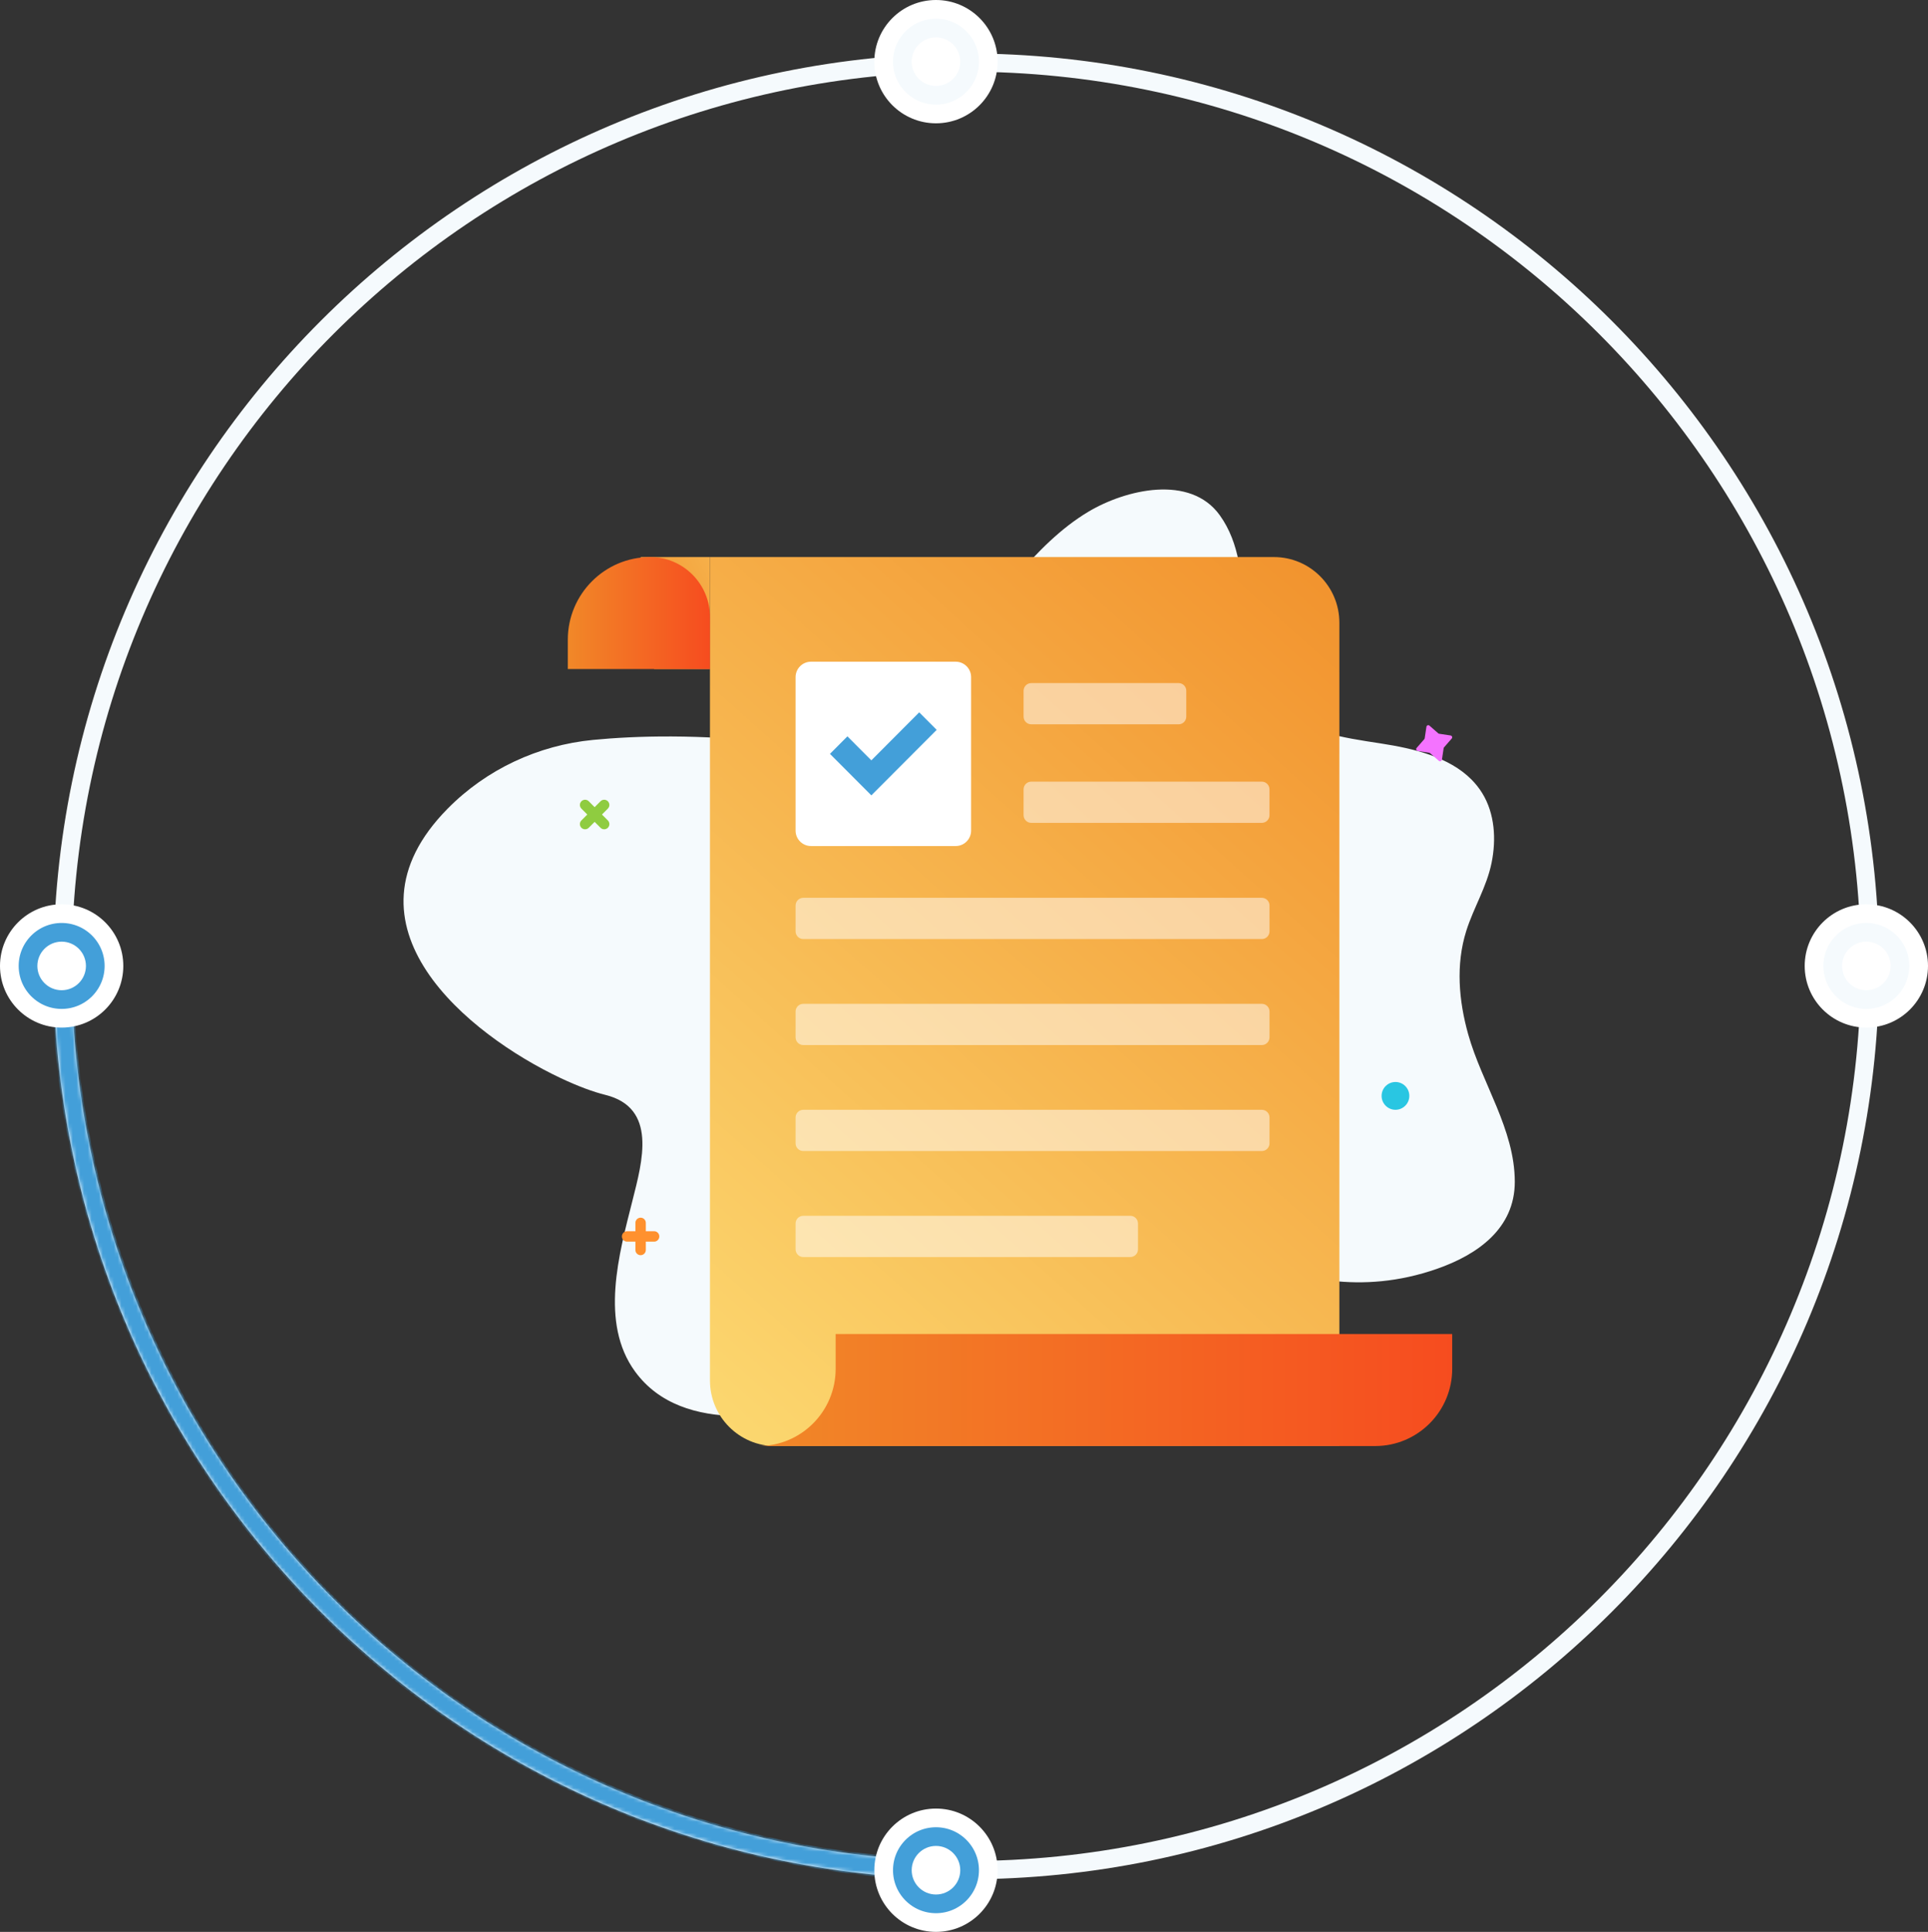 <svg width="516" height="517" viewBox="0 0 516 517" fill="none" xmlns="http://www.w3.org/2000/svg">
<rect x="0" y="0" width="516" height="517" fill="#333333" stroke="none"/>
<path d="M502.925 258.611C502.925 393.542 393.542 502.925 258.611 502.925C123.68 502.925 14.297 393.542 14.297 258.611C14.297 123.681 123.68 14.298 258.611 14.298C393.542 14.298 502.925 123.681 502.925 258.611ZM19.184 258.611C19.184 390.843 126.379 498.039 258.611 498.039C390.843 498.039 498.039 390.843 498.039 258.611C498.039 126.379 390.843 19.184 258.611 19.184C126.379 19.184 19.184 126.379 19.184 258.611Z" fill="#F5FAFD"/>
<mask id="mask0_678_4978" style="mask-type:alpha" maskUnits="userSpaceOnUse" x="14" y="252" width="239" height="251">
<path d="M252.272 500.399C252.237 501.748 251.114 502.814 249.766 502.765C218.533 501.633 187.798 494.519 159.233 481.8C129.923 468.749 103.471 450.054 81.387 426.78C59.303 403.507 42.019 376.112 30.522 346.158C19.317 316.966 13.823 285.901 14.329 254.651C14.351 253.302 15.475 252.237 16.824 252.272C18.172 252.308 19.236 253.43 19.214 254.779C18.724 285.388 24.109 315.814 35.084 344.407C46.35 373.762 63.289 400.609 84.931 423.417C106.574 446.225 132.497 464.547 161.22 477.336C189.2 489.794 219.302 496.766 249.894 497.88C251.242 497.929 252.307 499.05 252.272 500.399Z" fill="#C60707"/>
</mask>
<g mask="url(#mask0_678_4978)">
<path d="M438.086 96.469C439.087 95.564 440.633 95.642 441.528 96.653C468.838 127.497 487.914 164.757 496.964 204.975C506.193 245.988 504.683 288.688 492.581 328.947C480.479 369.206 458.193 405.66 427.879 434.786C397.565 463.911 360.249 484.722 319.539 495.206C278.828 505.69 236.102 505.491 195.491 494.63C154.879 483.77 117.758 462.613 87.715 433.208C57.673 403.802 35.727 367.143 23.998 326.773C12.497 287.187 11.203 245.347 20.218 205.148C20.514 203.831 21.83 203.016 23.144 203.325C24.457 203.633 25.271 204.948 24.976 206.265C16.152 245.645 17.424 286.631 28.69 325.41C40.184 364.972 61.692 400.899 91.133 429.716C120.575 458.533 156.954 479.266 196.753 489.91C236.552 500.554 278.424 500.748 318.32 490.474C358.216 480.2 394.786 459.805 424.494 431.262C454.201 402.719 476.041 366.994 487.902 327.54C499.762 288.087 501.242 246.241 492.197 206.048C483.332 166.65 464.648 130.148 437.902 99.928C437.007 98.918 437.084 97.374 438.086 96.469Z" fill="#439FD9" stroke="#439FD9"/>
</g>
<mask id="mask1_678_4978" style="mask-type:alpha" maskUnits="userSpaceOnUse" x="38" y="13" width="435" height="143">
<path d="M40.31 154.466C39.093 153.885 38.576 152.426 39.169 151.214C58.603 111.503 88.458 77.795 125.564 53.702C163.354 29.165 207.193 15.557 252.235 14.381C297.276 13.205 341.766 24.508 380.784 47.039C419.097 69.163 450.67 101.267 472.151 139.91C472.806 141.089 472.366 142.573 471.18 143.217C469.994 143.861 468.512 143.42 467.856 142.241C446.806 104.39 415.874 72.944 378.341 51.27C340.103 29.19 296.503 18.113 252.362 19.265C208.222 20.418 165.259 33.754 128.225 57.8C91.875 81.403 62.626 114.42 43.579 153.318C42.986 154.53 41.528 155.047 40.31 154.466Z" fill="#F7A300" stroke="black"/>
</mask>
<g mask="url(#mask1_678_4978)">
<path d="M473.165 146.951C474.362 146.329 475.839 146.795 476.45 147.998C505.389 204.987 510.855 271.086 491.609 332.103C472.118 393.898 428.877 445.419 371.4 475.332C313.922 505.246 246.915 511.101 185.12 491.61C124.103 472.364 73.102 429.963 43.03 373.564C42.395 372.373 42.861 370.895 44.058 370.273C45.255 369.65 46.73 370.117 47.365 371.308C76.838 426.557 126.809 468.094 186.59 486.95C247.149 506.051 312.815 500.313 369.144 470.998C425.472 441.683 467.848 391.192 486.949 330.633C505.805 270.852 500.456 206.093 472.116 150.254C471.505 149.051 471.968 147.574 473.165 146.951Z" fill="#439FD9" stroke="#439FD9"/>
</g>
<mask id="mask2_678_4978" style="mask-type:alpha" maskUnits="userSpaceOnUse" x="13" y="258" width="241" height="246">
<path d="M252.555 500.408C252.521 501.757 251.398 502.825 250.05 502.777C187.313 500.578 127.793 474.308 83.875 429.366C39.958 384.424 15.067 324.313 14.315 261.543C14.299 260.194 15.392 259.096 16.741 259.093C18.09 259.09 19.185 260.184 19.201 261.533C19.951 323.031 44.342 381.92 87.37 425.951C130.398 469.983 188.709 495.725 250.172 497.892C251.521 497.94 252.588 499.06 252.555 500.408Z" fill="#0080F7" stroke="black"/>
</mask>
<g mask="url(#mask2_678_4978)">
<path d="M50.352 135.61C49.19 134.924 48.804 133.424 49.502 132.269C82.554 77.562 135.754 37.956 197.716 22.008C260.467 5.858 327.063 15.296 382.855 48.248C438.647 81.2 479.063 134.965 495.214 197.716C511.161 259.678 502.159 325.389 470.207 380.745C469.533 381.914 468.033 382.3 466.871 381.614C465.709 380.928 465.325 379.429 466 378.26C497.293 324.02 506.106 259.641 490.482 198.934C474.654 137.438 435.046 84.748 380.37 52.455C325.694 20.163 260.43 10.913 198.934 26.74C138.227 42.365 86.103 81.163 53.709 134.754C53.011 135.908 51.514 136.296 50.352 135.61Z" fill="#439FD9" stroke="#439FD9"/>
</g>
<circle cx="250.5" cy="500.5" r="14" fill="#439FD9" stroke="white" stroke-width="5"/>
<circle cx="250.5" cy="500.5" r="6.5" fill="white"/>
<circle cx="250.5" cy="16.5" r="14" fill="#F5FAFD"/>
<circle cx="250.5" cy="16.5" r="14" fill="#F5FAFD"/>
<circle cx="250.5" cy="16.5" r="14" fill="#F5FAFD"/>
<circle cx="250.5" cy="16.5" r="14" stroke="white" stroke-width="5"/>
<circle cx="250.5" cy="16.5" r="6.5" fill="white"/>
<circle cx="16.5" cy="258.5" r="14" fill="#439FD9" stroke="white" stroke-width="5"/>
<circle cx="16.5" cy="258.5" r="6.5" fill="white"/>
<circle cx="499.5" cy="258.5" r="14" fill="#F5FAFD"/>
<circle cx="499.5" cy="258.5" r="14" fill="#F5FAFD"/>
<circle cx="499.5" cy="258.5" r="14" fill="#F5FAFD"/>
<circle cx="499.5" cy="258.5" r="14" stroke="white" stroke-width="5"/>
<circle cx="499.5" cy="258.5" r="6.5" fill="white"/>
<path d="M405.412 316.244C405.429 328.798 395.389 335.795 384.536 339.575C343.631 353.828 315.205 320.466 302.034 328.798C288.864 337.139 259.054 365.29 228.198 373.978C210.548 378.946 182.796 384.616 169.963 367.042C160.459 354.019 165.691 335.509 169.271 321.29C171.909 310.825 175.999 296.459 161.981 292.999C158.807 292.219 154.621 290.676 149.986 288.482C125.677 277.003 88.906 247.716 119.805 216.408C130.2 205.874 144.01 199.441 158.721 198.011C170.196 196.901 186.922 196.398 208.083 198.817C249.247 203.516 261.943 154.496 291.268 136.956C301.273 130.974 318.578 126.856 326.491 137.936C337.197 152.926 328.367 174.454 340.985 188.179C348.033 195.843 359.301 197.386 369.584 198.964C378.301 200.308 387.796 202.554 393.815 208.614C394.896 209.698 395.865 210.912 396.695 212.255C400.068 217.726 400.483 224.628 399.194 230.931C397.871 237.416 394.369 242.947 392.423 249.129C389.578 258.163 390.417 267.796 392.942 276.804C396.626 289.922 405.395 302.216 405.412 316.235V316.244Z" fill="#F5FAFD"/>
<path d="M193.52 356.1H193.615V380.107C193.555 379.691 193.52 379.266 193.52 378.833V356.1Z" fill="#FFD008"/>
<path d="M175.065 329.492H172.843V327.263C172.843 326.492 172.22 325.868 171.451 325.868C170.681 325.868 170.058 326.492 170.058 327.263V329.492H167.836C167.066 329.492 166.443 330.116 166.443 330.888C166.443 331.659 167.066 332.283 167.836 332.283H170.058V334.512C170.058 335.283 170.681 335.907 171.451 335.907C172.22 335.907 172.843 335.283 172.843 334.512V332.283H175.065C175.835 332.283 176.458 331.659 176.458 330.888C176.458 330.116 175.835 329.492 175.065 329.492Z" fill="#FF912E"/>
<path d="M155.607 216.4L157.181 217.978L155.607 219.556C155.063 220.102 155.063 220.978 155.607 221.524C156.152 222.07 157.026 222.07 157.57 221.524L159.144 219.946L160.718 221.524C161.263 222.07 162.137 222.07 162.681 221.524C163.226 220.978 163.226 220.102 162.681 219.556L161.107 217.978L162.681 216.4C163.226 215.854 163.226 214.978 162.681 214.432C162.137 213.885 161.263 213.885 160.718 214.432L159.144 216.01L157.57 214.432C157.026 213.885 156.152 213.885 155.607 214.432C155.063 214.978 155.063 215.854 155.607 216.4Z" fill="#8FCC40"/>
<path d="M373.475 296.996C375.524 296.996 377.185 295.331 377.185 293.277C377.185 291.223 375.524 289.557 373.475 289.557C371.426 289.557 369.765 291.223 369.765 293.277C369.765 295.331 371.426 296.996 373.475 296.996Z" fill="#29C6E2"/>
<path d="M381.76 194.499L381.301 197.568C381.284 197.664 381.25 197.751 381.18 197.82L379.139 200.161C378.88 200.456 379.053 200.924 379.442 200.984L382.504 201.444C382.599 201.461 382.685 201.496 382.754 201.565L385.089 203.611C385.383 203.872 385.85 203.698 385.911 203.308L386.369 200.239C386.386 200.143 386.421 200.057 386.49 199.987L388.531 197.646C388.791 197.352 388.618 196.884 388.228 196.823L385.167 196.363C385.072 196.346 384.985 196.311 384.916 196.242L382.581 194.196C382.287 193.936 381.82 194.109 381.76 194.499Z" fill="#F473FF"/>
<path d="M340.933 149.077H190.009V369.426C190.009 379.128 197.853 387 207.539 387H358.463V166.651C358.463 156.949 350.619 149.077 340.933 149.077Z" fill="url(#paint0_linear_678_4978)"/>
<path d="M388.662 357.01V366.313C388.662 377.732 379.434 386.983 368.045 386.983H203.033C214.423 386.983 223.65 377.732 223.65 366.313V357.01H388.653H388.662Z" fill="url(#paint1_linear_678_4978)"/>
<path d="M171.459 149.077H190.009V179.049H175.057L171.459 149.077Z" fill="url(#paint2_linear_678_4978)"/>
<path d="M174.019 149.077C182.84 149.077 190.009 156.256 190.009 165.108V179.049H151.967V171.186C151.967 158.987 161.851 149.077 174.019 149.077Z" fill="url(#paint3_linear_678_4978)"/>
<path d="M255.777 177.081H217.051C214.773 177.081 212.926 178.933 212.926 181.217V222.278C212.926 224.562 214.773 226.414 217.051 226.414H255.777C258.055 226.414 259.902 224.562 259.902 222.278V181.217C259.902 178.933 258.055 177.081 255.777 177.081Z" fill="white"/>
<g opacity="0.5">
<path d="M315.431 182.803H276.005C274.868 182.803 273.946 183.727 273.946 184.867V191.777C273.946 192.917 274.868 193.84 276.005 193.84H315.431C316.567 193.84 317.489 192.917 317.489 191.777V184.867C317.489 183.727 316.567 182.803 315.431 182.803Z" fill="white"/>
<path d="M337.699 209.178H276.005C274.868 209.178 273.946 210.102 273.946 211.241V218.151C273.946 219.291 274.868 220.215 276.005 220.215H337.699C338.836 220.215 339.757 219.291 339.757 218.151V211.241C339.757 210.102 338.836 209.178 337.699 209.178Z" fill="white"/>
<path d="M337.708 240.268H214.984C213.848 240.268 212.926 241.192 212.926 242.332V249.242C212.926 250.382 213.848 251.305 214.984 251.305H337.708C338.844 251.305 339.766 250.382 339.766 249.242V242.332C339.766 241.192 338.844 240.268 337.708 240.268Z" fill="white"/>
<path d="M337.708 268.637H214.984C213.848 268.637 212.926 269.561 212.926 270.7V277.61C212.926 278.75 213.848 279.674 214.984 279.674H337.708C338.844 279.674 339.766 278.75 339.766 277.61V270.7C339.766 269.561 338.844 268.637 337.708 268.637Z" fill="white"/>
<path d="M337.708 296.996H214.984C213.848 296.996 212.926 297.92 212.926 299.06V305.97C212.926 307.11 213.848 308.033 214.984 308.033H337.708C338.844 308.033 339.766 307.11 339.766 305.97V299.06C339.766 297.92 338.844 296.996 337.708 296.996Z" fill="white"/>
<path d="M302.51 325.365H214.984C213.848 325.365 212.926 326.289 212.926 327.428V334.338C212.926 335.478 213.848 336.402 214.984 336.402H302.51C303.647 336.402 304.569 335.478 304.569 334.338V327.428C304.569 326.289 303.647 325.365 302.51 325.365Z" fill="white"/>
</g>
<path d="M233.205 203.481L226.797 197.057L222.127 201.747L228.526 208.163L233.205 212.854L237.884 208.163L250.691 195.323L246.013 190.632L233.205 203.481Z" fill="#439FD9"/>
<defs>
<linearGradient id="paint0_linear_678_4978" x1="383.741" y1="144.794" x2="173.483" y2="380.216" gradientUnits="userSpaceOnUse">
<stop stop-color="#F18D28"/>
<stop offset="1" stop-color="#FCDA72"/>
</linearGradient>
<linearGradient id="paint1_linear_678_4978" x1="203.033" y1="372.001" x2="388.662" y2="372.001" gradientUnits="userSpaceOnUse">
<stop stop-color="#F18828"/>
<stop offset="1" stop-color="#F64C1F"/>
</linearGradient>
<linearGradient id="paint2_linear_678_4978" x1="164.299" y1="172.642" x2="230.64" y2="138.205" gradientUnits="userSpaceOnUse">
<stop stop-color="#F18D28"/>
<stop offset="1" stop-color="#FCDA72"/>
</linearGradient>
<linearGradient id="paint3_linear_678_4978" x1="151.967" y1="164.068" x2="190.009" y2="164.068" gradientUnits="userSpaceOnUse">
<stop stop-color="#F18828"/>
<stop offset="1" stop-color="#F64C1F"/>
</linearGradient>
</defs>
</svg>
